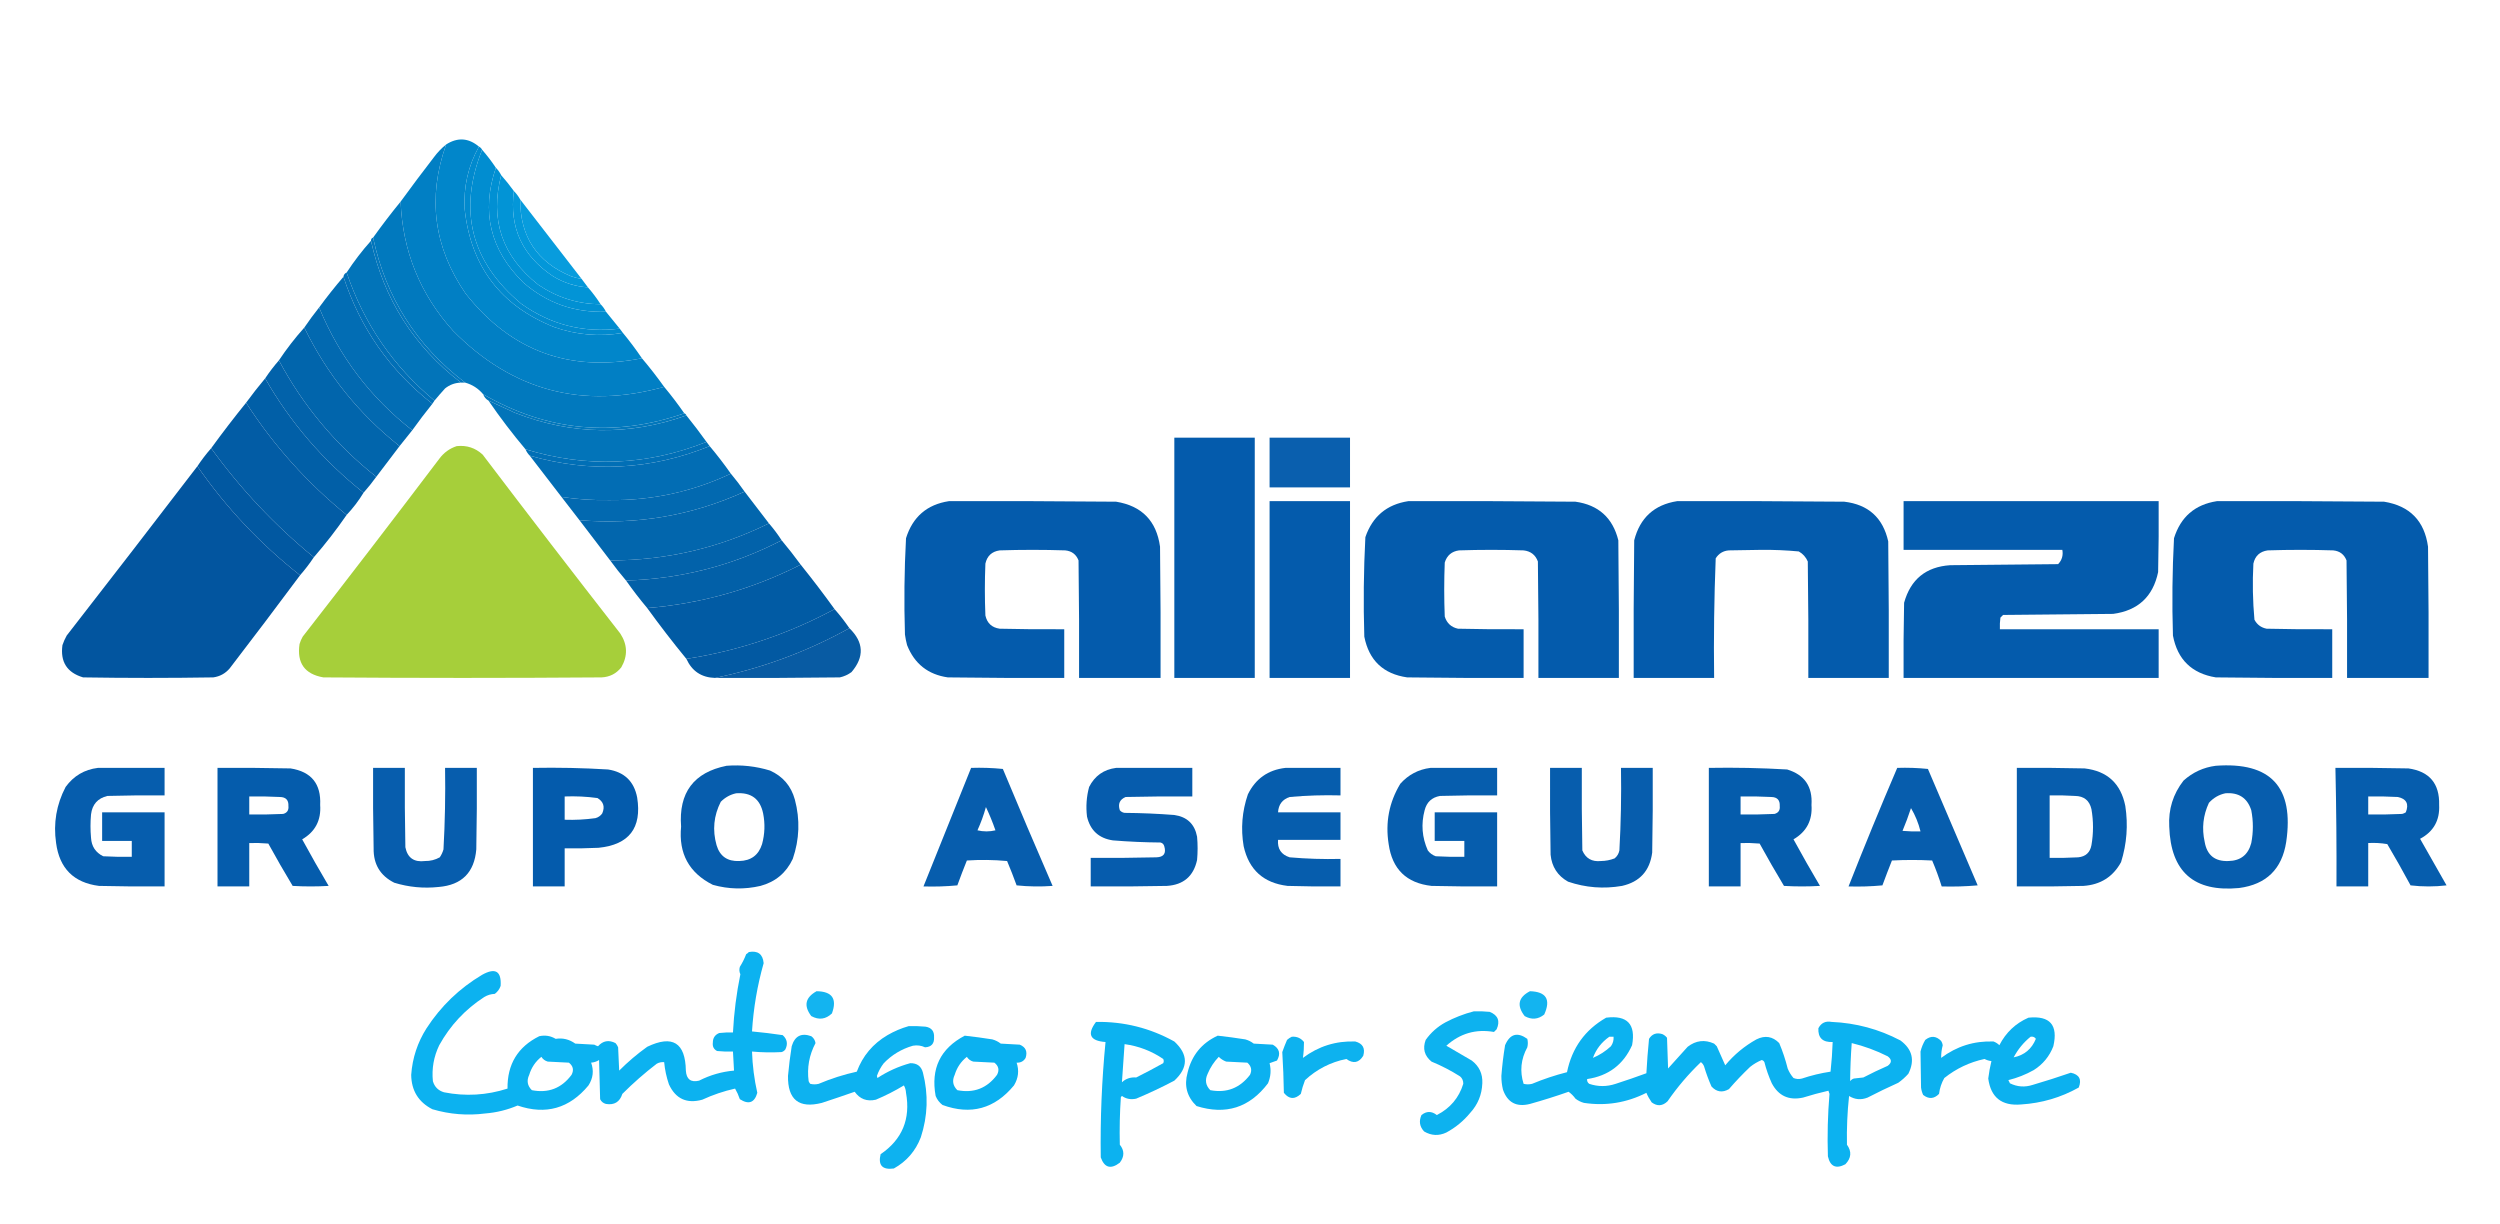 <?xml version="1.0" encoding="UTF-8"?>
<!DOCTYPE svg PUBLIC "-//W3C//DTD SVG 1.1//EN" "http://www.w3.org/Graphics/SVG/1.1/DTD/svg11.dtd">
<svg xmlns="http://www.w3.org/2000/svg" version="1.1" width="2362px" height="1156px" style="shape-rendering:geometricPrecision; text-rendering:geometricPrecision; image-rendering:optimizeQuality; fill-rule:evenodd; clip-rule:evenodd" xmlns:xlink="http://www.w3.org/1999/xlink">
<g><path style="opacity:0.996" fill="#0086ca" d="M 452.5,138.5 C 442.346,156.757 437.846,176.424 439,197.5C 444.817,251.645 472.984,288.812 523.5,309C 544.703,316.509 566.369,318.342 588.5,314.5C 594.885,322.217 600.885,330.217 606.5,338.5C 538.346,352.066 482.846,331.732 440,277.5C 409.815,233.69 403.648,186.69 421.5,136.5C 432.291,129.574 442.625,130.24 452.5,138.5 Z"/></g>
<g><path style="opacity:0.995" fill="#007fc4" d="M 421.5,136.5 C 403.648,186.69 409.815,233.69 440,277.5C 482.846,331.732 538.346,352.066 606.5,338.5C 613.851,347.19 620.851,356.19 627.5,365.5C 550.566,386.975 484.066,369.309 428,312.5C 396.894,277.929 380.394,237.263 378.5,190.5C 388.783,176.377 399.283,162.377 410,148.5C 413.336,143.998 417.169,139.998 421.5,136.5 Z"/></g>
<g><path style="opacity:0.996" fill="#008ace" d="M 452.5,138.5 C 453.833,139.167 454.833,140.167 455.5,141.5C 432.649,198.928 444.982,247.428 492.5,287C 520.363,306.883 551.363,314.716 585.5,310.5C 586.5,311.833 587.5,313.167 588.5,314.5C 566.369,318.342 544.703,316.509 523.5,309C 472.984,288.812 444.817,251.645 439,197.5C 437.846,176.424 442.346,156.757 452.5,138.5 Z"/></g>
<g><path style="opacity:0.994" fill="#008dd0" d="M 455.5,141.5 C 460.186,146.858 464.519,152.525 468.5,158.5C 454.366,199.967 463.033,236.134 494.5,267C 516.808,286.382 542.808,295.549 572.5,294.5C 576.823,299.794 581.156,305.127 585.5,310.5C 551.363,314.716 520.363,306.883 492.5,287C 444.982,247.428 432.649,198.928 455.5,141.5 Z"/></g>
<g><path style="opacity:0.993" fill="#0090d3" d="M 468.5,158.5 C 470.547,160.55 472.214,162.883 473.5,165.5C 462.682,207.546 474.349,242.046 508.5,269C 526.276,281.091 545.942,287.258 567.5,287.5C 569.547,289.55 571.214,291.883 572.5,294.5C 542.808,295.549 516.808,286.382 494.5,267C 463.033,236.134 454.366,199.967 468.5,158.5 Z"/></g>
<g><path style="opacity:0.991" fill="#0093d6" d="M 473.5,165.5 C 477.729,170.278 481.729,175.278 485.5,180.5C 481.093,214.862 493.426,241.695 522.5,261C 532.659,267.22 543.659,270.72 555.5,271.5C 559.885,276.55 563.885,281.884 567.5,287.5C 545.942,287.258 526.276,281.091 508.5,269C 474.349,242.046 462.682,207.546 473.5,165.5 Z"/></g>
<g><path style="opacity:0.988" fill="#0096d8" d="M 485.5,180.5 C 487.853,182.86 489.853,185.527 491.5,188.5C 491.308,223.461 507.308,247.627 539.5,261C 542.768,262.15 546.101,262.984 549.5,263.5C 551.5,266.167 553.5,268.833 555.5,271.5C 543.659,270.72 532.659,267.22 522.5,261C 493.426,241.695 481.093,214.862 485.5,180.5 Z"/></g>
<g><path style="opacity:0.966" fill="#0099dc" d="M 491.5,188.5 C 510.802,213.476 530.136,238.476 549.5,263.5C 546.101,262.984 542.768,262.15 539.5,261C 507.308,247.627 491.308,223.461 491.5,188.5 Z"/></g>
<g><path style="opacity:0.995" fill="#0079be" d="M 378.5,190.5 C 380.394,237.263 396.894,277.929 428,312.5C 484.066,369.309 550.566,386.975 627.5,365.5C 634.186,373.525 640.519,381.859 646.5,390.5C 580.418,413.523 517.085,407.523 456.5,372.5C 451.963,367.066 446.297,363.4 439.5,361.5C 393.627,326.8 364.627,281.134 352.5,224.5C 360.814,212.858 369.481,201.525 378.5,190.5 Z"/></g>
<g><path style="opacity:0.989" fill="#0075bc" d="M 352.5,224.5 C 364.627,281.134 393.627,326.8 439.5,361.5C 438.167,361.5 436.833,361.5 435.5,361.5C 391.029,327.259 362.696,282.592 350.5,227.5C 350.427,225.973 351.094,224.973 352.5,224.5 Z"/></g>
<g><path style="opacity:0.992" fill="#0073b8" d="M 350.5,227.5 C 362.696,282.592 391.029,327.259 435.5,361.5C 429.886,361.649 424.886,363.482 420.5,367C 417.031,370.812 413.698,374.645 410.5,378.5C 371.46,346.1 343.793,305.766 327.5,257.5C 334.407,246.925 342.074,236.925 350.5,227.5 Z"/></g>
<g><path style="opacity:0.995" fill="#006fb6" d="M 327.5,257.5 C 343.793,305.766 371.46,346.1 410.5,378.5C 409.833,379.5 409.167,380.5 408.5,381.5C 368.407,350.056 340.407,310.056 324.5,261.5C 324.738,259.596 325.738,258.262 327.5,257.5 Z"/></g>
<g><path style="opacity:0.992" fill="#006cb3" d="M 324.5,261.5 C 340.407,310.056 368.407,350.056 408.5,381.5C 401.924,389.654 395.591,397.987 389.5,406.5C 349.929,375.596 320.596,336.929 301.5,290.5C 308.817,280.521 316.483,270.854 324.5,261.5 Z"/></g>
<g><path style="opacity:0.992" fill="#0068af" d="M 301.5,290.5 C 320.596,336.929 349.929,375.596 389.5,406.5C 385.47,411.524 381.47,416.524 377.5,421.5C 338.951,390.96 308.951,353.626 287.5,309.5C 291.925,302.98 296.592,296.647 301.5,290.5 Z"/></g>
<g><path style="opacity:0.993" fill="#0065ac" d="M 287.5,309.5 C 308.951,353.626 338.951,390.96 377.5,421.5C 370.167,431.167 362.833,440.833 355.5,450.5C 317.112,420.128 286.446,383.461 263.5,340.5C 270.786,329.586 278.786,319.252 287.5,309.5 Z"/></g>
<g><path style="opacity:0.992" fill="#0061a9" d="M 263.5,340.5 C 286.446,383.461 317.112,420.128 355.5,450.5C 351.729,455.722 347.729,460.722 343.5,465.5C 305.484,435.416 274.484,399.416 250.5,357.5C 254.481,351.525 258.814,345.858 263.5,340.5 Z"/></g>
<g><path style="opacity:0.993" fill="#005fa7" d="M 250.5,357.5 C 274.484,399.416 305.484,435.416 343.5,465.5C 338.883,473.078 333.55,480.078 327.5,486.5C 290.104,456.115 258.438,420.782 232.5,380.5C 238.27,372.613 244.27,364.946 250.5,357.5 Z"/></g>
<g><path style="opacity:0.99" fill="#0076bb" d="M 456.5,372.5 C 517.085,407.523 580.418,413.523 646.5,390.5C 647.5,390.833 648.167,391.5 648.5,392.5C 594.256,411.861 540.256,411.028 486.5,390C 478.145,386.155 469.812,382.322 461.5,378.5C 459.11,377.109 457.443,375.109 456.5,372.5 Z"/></g>
<g><path style="opacity:0.992" fill="#0073b8" d="M 461.5,378.5 C 469.812,382.322 478.145,386.155 486.5,390C 540.256,411.028 594.256,411.861 648.5,392.5C 655.076,400.654 661.409,408.987 667.5,417.5C 611.348,439.891 554.348,442.224 496.5,424.5C 484.073,409.74 472.406,394.407 461.5,378.5 Z"/></g>
<g><path style="opacity:0.992" fill="#005ba4" d="M 232.5,380.5 C 258.438,420.782 290.104,456.115 327.5,486.5C 317.9,500.429 307.567,513.762 296.5,526.5C 259.659,496.328 227.325,461.995 199.5,423.5C 210.148,408.858 221.148,394.524 232.5,380.5 Z"/></g>
<g><path style="opacity:0.984" fill="#0059ab" d="M 1109.5,413.5 C 1134.83,413.5 1160.17,413.5 1185.5,413.5C 1185.5,489.167 1185.5,564.833 1185.5,640.5C 1160.17,640.5 1134.83,640.5 1109.5,640.5C 1109.5,564.833 1109.5,489.167 1109.5,413.5 Z"/></g>
<g><path style="opacity:0.959" fill="#0059ab" d="M 1199.5,413.5 C 1224.83,413.5 1250.17,413.5 1275.5,413.5C 1275.5,429.167 1275.5,444.833 1275.5,460.5C 1250.17,460.5 1224.83,460.5 1199.5,460.5C 1199.5,444.833 1199.5,429.167 1199.5,413.5 Z"/></g>
<g><path style="opacity:0.993" fill="#006fb6" d="M 667.5,417.5 C 668.488,418.795 669.488,420.128 670.5,421.5C 614.896,444.045 558.229,447.045 500.5,430.5C 498.774,428.772 497.441,426.772 496.5,424.5C 554.348,442.224 611.348,439.891 667.5,417.5 Z"/></g>
<g><path style="opacity:0.988" fill="#a5ce38" d="M 431.5,421.5 C 440.935,420.479 449.102,423.145 456,429.5C 498.95,486.118 542.284,542.452 586,598.5C 592.893,608.99 593.226,619.656 587,630.5C 582.278,636.444 576.112,639.611 568.5,640C 480.833,640.667 393.167,640.667 305.5,640C 287.857,636.914 280.357,626.414 283,608.5C 283.725,606.051 284.725,603.717 286,601.5C 329.383,545.785 372.383,489.785 415,433.5C 419.305,427.672 424.805,423.672 431.5,421.5 Z"/></g>
<g><path style="opacity:0.992" fill="#006cb3" d="M 670.5,421.5 C 677.519,429.857 684.185,438.524 690.5,447.5C 654.214,464.626 615.881,472.959 575.5,472.5C 560.405,472.764 545.405,471.764 530.5,469.5C 520.5,456.5 510.5,443.5 500.5,430.5C 558.229,447.045 614.896,444.045 670.5,421.5 Z"/></g>
<g><path style="opacity:0.993" fill="#0058a1" d="M 199.5,423.5 C 227.325,461.995 259.659,496.328 296.5,526.5C 292.543,532.457 288.21,538.123 283.5,543.5C 245.932,513.937 213.599,479.604 186.5,440.5C 190.481,434.525 194.814,428.858 199.5,423.5 Z"/></g>
<g><path style="opacity:0.99" fill="#00549e" d="M 186.5,440.5 C 213.599,479.604 245.932,513.937 283.5,543.5C 261.594,572.953 239.428,602.286 217,631.5C 212.931,636.285 207.764,639.119 201.5,640C 160.5,640.667 119.5,640.667 78.5,640C 63.317,635.481 56.817,625.314 59,609.5C 60.059,606.382 61.392,603.382 63,600.5C 104.413,547.267 145.58,493.933 186.5,440.5 Z"/></g>
<g><path style="opacity:0.992" fill="#0068af" d="M 690.5,447.5 C 695.064,452.948 699.398,458.615 703.5,464.5C 653.909,487.062 601.909,496.062 547.5,491.5C 541.864,484.191 536.198,476.857 530.5,469.5C 545.405,471.764 560.405,472.764 575.5,472.5C 615.881,472.959 654.214,464.626 690.5,447.5 Z"/></g>
<g><path style="opacity:0.992" fill="#0065ac" d="M 703.5,464.5 C 711.155,474.461 718.822,484.461 726.5,494.5C 679.359,517.783 629.359,529.45 576.5,529.5C 566.833,516.833 557.167,504.167 547.5,491.5C 601.909,496.062 653.909,487.062 703.5,464.5 Z"/></g>
<g><path style="opacity:0.981" fill="#0059ab" d="M 896.5,473.5 C 949.168,473.333 1001.83,473.5 1054.5,474C 1078.79,477.954 1092.62,492.121 1096,516.5C 1096.5,557.832 1096.67,599.165 1096.5,640.5C 1070.83,640.5 1045.17,640.5 1019.5,640.5C 1019.67,603.498 1019.5,566.498 1019,529.5C 1016.79,523.808 1012.63,520.641 1006.5,520C 985.833,519.333 965.167,519.333 944.5,520C 937.118,521.049 932.618,525.216 931,532.5C 930.333,548.833 930.333,565.167 931,581.5C 932.618,588.784 937.118,592.951 944.5,594C 964.831,594.5 985.164,594.667 1005.5,594.5C 1005.5,609.833 1005.5,625.167 1005.5,640.5C 968.832,640.667 932.165,640.5 895.5,640C 876.792,637.296 863.958,627.129 857,609.5C 856.118,606.211 855.452,602.877 855,599.5C 854.047,569.132 854.381,538.799 856,508.5C 862.314,488.343 875.814,476.676 896.5,473.5 Z"/></g>
<g><path style="opacity:0.981" fill="#0059ab" d="M 1199.5,473.5 C 1224.83,473.5 1250.17,473.5 1275.5,473.5C 1275.5,529.167 1275.5,584.833 1275.5,640.5C 1250.17,640.5 1224.83,640.5 1199.5,640.5C 1199.5,584.833 1199.5,529.167 1199.5,473.5 Z"/></g>
<g><path style="opacity:0.983" fill="#0059ab" d="M 1330.5,473.5 C 1383.17,473.333 1435.83,473.5 1488.5,474C 1510.23,477.061 1523.73,489.228 1529,510.5C 1529.5,553.832 1529.67,597.165 1529.5,640.5C 1504.17,640.5 1478.83,640.5 1453.5,640.5C 1453.67,603.832 1453.5,567.165 1453,530.5C 1450.72,524.263 1446.22,520.763 1439.5,520C 1419.17,519.333 1398.83,519.333 1378.5,520C 1371.56,520.934 1367.06,524.767 1365,531.5C 1364.33,548.5 1364.33,565.5 1365,582.5C 1366.94,588.776 1371.11,592.61 1377.5,594C 1398.16,594.5 1418.83,594.667 1439.5,594.5C 1439.5,609.833 1439.5,625.167 1439.5,640.5C 1402.83,640.667 1366.17,640.5 1329.5,640C 1306.91,636.744 1293.41,623.911 1289,601.5C 1288.04,570.127 1288.37,538.794 1290,507.5C 1296.7,487.958 1310.2,476.625 1330.5,473.5 Z"/></g>
<g><path style="opacity:0.984" fill="#0059ab" d="M 1584.5,473.5 C 1637.17,473.333 1689.83,473.5 1742.5,474C 1765.18,476.682 1779.02,489.182 1784,511.5C 1784.5,554.499 1784.67,597.499 1784.5,640.5C 1759.17,640.5 1733.83,640.5 1708.5,640.5C 1708.67,603.832 1708.5,567.165 1708,530.5C 1706.22,526.388 1703.39,523.222 1699.5,521C 1687.71,519.888 1675.88,519.388 1664,519.5C 1653.83,519.667 1643.67,519.833 1633.5,520C 1628.1,520.389 1623.94,522.889 1621,527.5C 1619.52,565.105 1619.02,602.772 1619.5,640.5C 1594.17,640.5 1568.83,640.5 1543.5,640.5C 1543.33,597.165 1543.5,553.832 1544,510.5C 1549.45,489.217 1562.95,476.883 1584.5,473.5 Z"/></g>
<g><path style="opacity:0.982" fill="#0059ab" d="M 1798.5,473.5 C 1878.83,473.5 1959.17,473.5 2039.5,473.5C 2039.67,495.836 2039.5,518.169 2039,540.5C 2034.16,563.674 2019.99,576.841 1996.5,580C 1961.83,580.333 1927.17,580.667 1892.5,581C 1891.67,581.833 1890.83,582.667 1890,583.5C 1889.5,587.152 1889.33,590.818 1889.5,594.5C 1939.5,594.5 1989.5,594.5 2039.5,594.5C 2039.5,609.833 2039.5,625.167 2039.5,640.5C 1959.17,640.5 1878.83,640.5 1798.5,640.5C 1798.33,616.831 1798.5,593.164 1799,569.5C 1805.11,547.394 1819.61,535.561 1842.5,534C 1876.5,533.667 1910.5,533.333 1944.5,533C 1948.1,529.265 1949.43,524.765 1948.5,519.5C 1898.5,519.5 1848.5,519.5 1798.5,519.5C 1798.5,504.167 1798.5,488.833 1798.5,473.5 Z"/></g>
<g><path style="opacity:0.981" fill="#0059ab" d="M 2094.5,473.5 C 2147.17,473.333 2199.83,473.5 2252.5,474C 2276.79,477.954 2290.62,492.121 2294,516.5C 2294.5,557.832 2294.67,599.165 2294.5,640.5C 2268.83,640.5 2243.17,640.5 2217.5,640.5C 2217.67,603.498 2217.5,566.498 2217,529.5C 2214.79,523.808 2210.63,520.641 2204.5,520C 2183.83,519.333 2163.17,519.333 2142.5,520C 2135.08,521.086 2130.58,525.253 2129,532.5C 2128.06,550.22 2128.39,567.886 2130,585.5C 2132.46,590.149 2136.29,592.983 2141.5,594C 2162.16,594.5 2182.83,594.667 2203.5,594.5C 2203.5,609.833 2203.5,625.167 2203.5,640.5C 2166.83,640.667 2130.17,640.5 2093.5,640C 2070.79,636.291 2057.29,623.124 2053,600.5C 2052.05,569.799 2052.38,539.132 2054,508.5C 2060.29,488.372 2073.79,476.705 2094.5,473.5 Z"/></g>
<g><path style="opacity:0.992" fill="#0061a9" d="M 726.5,494.5 C 730.853,499.527 734.853,504.86 738.5,510.5C 692.511,534.249 643.511,546.915 591.5,548.5C 586.27,542.387 581.27,536.054 576.5,529.5C 629.359,529.45 679.359,517.783 726.5,494.5 Z"/></g>
<g><path style="opacity:0.992" fill="#005fa7" d="M 738.5,510.5 C 744.73,517.946 750.73,525.613 756.5,533.5C 710.901,556.651 662.567,570.318 611.5,574.5C 604.481,566.143 597.815,557.476 591.5,548.5C 643.511,546.915 692.511,534.249 738.5,510.5 Z"/></g>
<g><path style="opacity:0.993" fill="#005ba4" d="M 756.5,533.5 C 767.519,547.192 778.186,561.192 788.5,575.5C 744.475,599.175 697.808,614.842 648.5,622.5C 635.694,606.9 623.361,590.9 611.5,574.5C 662.567,570.318 710.901,556.651 756.5,533.5 Z"/></g>
<g><path style="opacity:0.991" fill="#0058a1" d="M 788.5,575.5 C 793.518,581.19 798.185,587.19 802.5,593.5C 762.557,615.639 720.223,631.306 675.5,640.5C 662.771,640.106 653.771,634.106 648.5,622.5C 697.808,614.842 744.475,599.175 788.5,575.5 Z"/></g>
<g><path style="opacity:0.968" fill="#0056a0" d="M 802.5,593.5 C 816.132,606.765 816.799,620.598 804.5,635C 801.205,637.434 797.538,639.101 793.5,640C 754.168,640.5 714.835,640.667 675.5,640.5C 720.223,631.306 762.557,615.639 802.5,593.5 Z"/></g>
<g><path style="opacity:0.97" fill="#0059ab" d="M 686.5,723.5 C 700.484,722.437 714.15,723.937 727.5,728C 739.648,733.481 747.481,742.648 751,755.5C 756.01,774.382 755.343,793.049 749,811.5C 742.789,824.71 732.622,833.21 718.5,837C 703.424,840.512 688.424,840.179 673.5,836C 651.013,824.705 641.013,806.372 643.5,781C 641.082,748.911 655.415,729.744 686.5,723.5 Z M 695.5,749.5 C 709.654,748.474 718.154,754.807 721,768.5C 722.944,778.233 722.611,787.9 720,797.5C 716.75,807.898 709.583,813.231 698.5,813.5C 687.285,813.998 680.118,808.998 677,798.5C 672.987,784.274 674.321,770.608 681,757.5C 685.134,753.354 689.968,750.687 695.5,749.5 Z"/></g>
<g><path style="opacity:0.97" fill="#0059ab" d="M 2093.5,723.5 C 2145.46,719.685 2167.63,743.685 2160,795.5C 2156.05,821.119 2141.21,835.619 2115.5,839C 2072.91,843.071 2050.91,823.737 2049.5,781C 2048.6,764.705 2053.1,750.205 2063,737.5C 2071.76,729.642 2081.92,724.976 2093.5,723.5 Z M 2102.5,749.5 C 2115.06,748.507 2123.22,753.84 2127,765.5C 2129,775.833 2129,786.167 2127,796.5C 2124.1,807.563 2116.94,813.23 2105.5,813.5C 2092.68,814.022 2085.18,808.022 2083,795.5C 2080.13,782.677 2081.46,770.344 2087,758.5C 2091.29,753.779 2096.46,750.779 2102.5,749.5 Z"/></g>
<g><path style="opacity:0.974" fill="#0059ab" d="M 92.5,725.5 C 113.5,725.5 134.5,725.5 155.5,725.5C 155.5,734.167 155.5,742.833 155.5,751.5C 137.497,751.333 119.497,751.5 101.5,752C 92.314,754.168 87.147,760.001 86,769.5C 85.333,776.833 85.333,784.167 86,791.5C 86.475,799.635 90.309,805.469 97.5,809C 106.494,809.5 115.494,809.666 124.5,809.5C 124.5,804.5 124.5,799.5 124.5,794.5C 115.167,794.5 105.833,794.5 96.5,794.5C 96.5,785.5 96.5,776.5 96.5,767.5C 116.167,767.5 135.833,767.5 155.5,767.5C 155.5,790.833 155.5,814.167 155.5,837.5C 134.831,837.667 114.164,837.5 93.5,837C 69.701,833.966 56.201,820.466 53,796.5C 50.282,777.807 53.282,760.14 62,743.5C 69.592,733.062 79.759,727.062 92.5,725.5 Z"/></g>
<g><path style="opacity:0.977" fill="#0059ab" d="M 205.5,725.5 C 228.502,725.333 251.502,725.5 274.5,726C 294.131,729.079 303.465,740.579 302.5,760.5C 303.517,774.972 297.85,785.805 285.5,793C 293.573,807.813 301.907,822.48 310.5,837C 299.167,837.667 287.833,837.667 276.5,837C 268.581,823.83 260.914,810.497 253.5,797C 247.509,796.501 241.509,796.334 235.5,796.5C 235.5,810.167 235.5,823.833 235.5,837.5C 225.5,837.5 215.5,837.5 205.5,837.5C 205.5,800.167 205.5,762.833 205.5,725.5 Z M 235.5,752.5 C 245.172,752.334 254.839,752.5 264.5,753C 270.109,753.108 272.776,755.941 272.5,761.5C 272.922,765.511 271.255,768.011 267.5,769C 256.839,769.5 246.172,769.667 235.5,769.5C 235.5,763.833 235.5,758.167 235.5,752.5 Z"/></g>
<g><path style="opacity:0.969" fill="#0059ab" d="M 352.5,725.5 C 362.5,725.5 372.5,725.5 382.5,725.5C 382.333,750.502 382.5,775.502 383,800.5C 385.002,810.479 391.169,814.813 401.5,813.5C 406.49,813.586 411.156,812.419 415.5,810C 417.068,807.696 418.235,805.196 419,802.5C 420.422,776.864 420.922,751.197 420.5,725.5C 430.5,725.5 440.5,725.5 450.5,725.5C 450.667,751.169 450.5,776.835 450,802.5C 448.161,824.339 436.327,836.173 414.5,838C 400.195,839.536 386.195,838.203 372.5,834C 359.255,827.363 352.755,816.529 353,801.5C 352.5,776.169 352.333,750.836 352.5,725.5 Z"/></g>
<g><path style="opacity:0.981" fill="#0059ab" d="M 503.5,725.5 C 527.205,725.062 550.872,725.562 574.5,727C 589.917,729.418 599.084,738.252 602,753.5C 606.548,782.255 594.381,798.088 565.5,801C 554.839,801.5 544.172,801.667 533.5,801.5C 533.5,813.5 533.5,825.5 533.5,837.5C 523.5,837.5 513.5,837.5 503.5,837.5C 503.5,800.167 503.5,762.833 503.5,725.5 Z M 533.5,752.5 C 543.898,752.101 554.232,752.601 564.5,754C 570.192,757.414 571.692,762.247 569,768.5C 567.363,770.81 565.196,772.31 562.5,773C 552.884,774.324 543.217,774.824 533.5,774.5C 533.5,767.167 533.5,759.833 533.5,752.5 Z"/></g>
<g><path style="opacity:0.972" fill="#0059ab" d="M 917.5,725.5 C 927.522,725.168 937.522,725.501 947.5,726.5C 962.879,763.473 978.545,800.306 994.5,837C 983.152,837.832 971.819,837.666 960.5,836.5C 957.696,828.754 954.696,821.088 951.5,813.5C 938.846,812.334 926.18,812.167 913.5,813C 910.371,820.763 907.371,828.596 904.5,836.5C 893.854,837.499 883.187,837.832 872.5,837.5C 887.5,800.167 902.5,762.833 917.5,725.5 Z M 931.5,762.5 C 934.865,769.572 937.865,776.906 940.5,784.5C 934.833,785.833 929.167,785.833 923.5,784.5C 926.744,777.352 929.411,770.018 931.5,762.5 Z"/></g>
<g><path style="opacity:0.973" fill="#0059ab" d="M 1054.5,725.5 C 1078.5,725.5 1102.5,725.5 1126.5,725.5C 1126.5,734.5 1126.5,743.5 1126.5,752.5C 1105.5,752.333 1084.5,752.5 1063.5,753C 1057.91,755.354 1056.07,759.521 1058,765.5C 1059.17,766.893 1060.67,767.727 1062.5,768C 1078.2,768.117 1093.87,768.784 1109.5,770C 1121.58,771.751 1128.75,778.584 1131,790.5C 1131.67,797.833 1131.67,805.167 1131,812.5C 1127.68,827.823 1118.18,835.989 1102.5,837C 1078.5,837.5 1054.5,837.667 1030.5,837.5C 1030.5,828.5 1030.5,819.5 1030.5,810.5C 1051.17,810.667 1071.84,810.5 1092.5,810C 1099.52,809.806 1102.02,806.306 1100,799.5C 1099.5,797.667 1098.33,796.5 1096.5,796C 1081.47,795.876 1066.47,795.21 1051.5,794C 1038.22,792.049 1030.05,784.549 1027,771.5C 1025.86,761.995 1026.52,752.662 1029,743.5C 1034.34,732.994 1042.84,726.994 1054.5,725.5 Z"/></g>
<g><path style="opacity:0.975" fill="#0059ab" d="M 1214.5,725.5 C 1231.83,725.5 1249.17,725.5 1266.5,725.5C 1266.5,734.167 1266.5,742.833 1266.5,751.5C 1250.44,751.062 1234.44,751.562 1218.5,753C 1211.6,755.28 1207.93,760.113 1207.5,767.5C 1227.17,767.5 1246.83,767.5 1266.5,767.5C 1266.5,776.167 1266.5,784.833 1266.5,793.5C 1246.83,793.5 1227.17,793.5 1207.5,793.5C 1206.81,801.976 1210.48,807.476 1218.5,810C 1234.46,811.385 1250.46,811.885 1266.5,811.5C 1266.5,820.167 1266.5,828.833 1266.5,837.5C 1249.83,837.667 1233.16,837.5 1216.5,837C 1193.77,834.272 1179.94,821.772 1175,799.5C 1172.18,782.811 1173.52,766.478 1179,750.5C 1186.29,735.704 1198.13,727.371 1214.5,725.5 Z"/></g>
<g><path style="opacity:0.974" fill="#0059ab" d="M 1351.5,725.5 C 1372.5,725.5 1393.5,725.5 1414.5,725.5C 1414.5,734.167 1414.5,742.833 1414.5,751.5C 1396.5,751.333 1378.5,751.5 1360.5,752C 1352.78,753.386 1347.95,757.886 1346,765.5C 1342.52,778.52 1343.52,791.187 1349,803.5C 1350.94,806.106 1353.44,807.939 1356.5,809C 1365.49,809.5 1374.49,809.666 1383.5,809.5C 1383.5,804.5 1383.5,799.5 1383.5,794.5C 1374.17,794.5 1364.83,794.5 1355.5,794.5C 1355.5,785.5 1355.5,776.5 1355.5,767.5C 1375.17,767.5 1394.83,767.5 1414.5,767.5C 1414.5,790.833 1414.5,814.167 1414.5,837.5C 1393.83,837.667 1373.16,837.5 1352.5,837C 1328.85,834.355 1315.35,821.188 1312,797.5C 1308.75,777.071 1312.42,758.071 1323,740.5C 1330.69,731.908 1340.19,726.908 1351.5,725.5 Z"/></g>
<g><path style="opacity:0.972" fill="#0059ab" d="M 1464.5,725.5 C 1474.5,725.5 1484.5,725.5 1494.5,725.5C 1494.33,751.502 1494.5,777.502 1495,803.5C 1498.24,811.044 1504.07,814.378 1512.5,813.5C 1516.99,813.462 1521.32,812.629 1525.5,811C 1527.89,809.048 1529.39,806.548 1530,803.5C 1531.45,777.543 1531.95,751.543 1531.5,725.5C 1541.5,725.5 1551.5,725.5 1561.5,725.5C 1561.67,752.169 1561.5,778.835 1561,805.5C 1558.78,822.711 1549.28,833.211 1532.5,837C 1515.11,840 1498.11,838.666 1481.5,833C 1471.63,827.436 1466.13,818.936 1465,807.5C 1464.5,780.169 1464.33,752.835 1464.5,725.5 Z"/></g>
<g><path style="opacity:0.977" fill="#0059ab" d="M 1614.5,725.5 C 1639.2,725.059 1663.87,725.559 1688.5,727C 1704.95,731.978 1712.62,743.145 1711.5,760.5C 1712.52,774.972 1706.85,785.805 1694.5,793C 1702.57,807.813 1710.91,822.48 1719.5,837C 1708.17,837.667 1696.83,837.667 1685.5,837C 1677.58,823.83 1669.91,810.497 1662.5,797C 1656.51,796.501 1650.51,796.334 1644.5,796.5C 1644.5,810.167 1644.5,823.833 1644.5,837.5C 1634.5,837.5 1624.5,837.5 1614.5,837.5C 1614.5,800.167 1614.5,762.833 1614.5,725.5 Z M 1644.5,752.5 C 1654.17,752.334 1663.84,752.5 1673.5,753C 1679.11,753.108 1681.78,755.941 1681.5,761.5C 1681.92,765.511 1680.26,768.011 1676.5,769C 1665.84,769.5 1655.17,769.667 1644.5,769.5C 1644.5,763.833 1644.5,758.167 1644.5,752.5 Z"/></g>
<g><path style="opacity:0.972" fill="#0059ab" d="M 1792.5,725.5 C 1802.19,725.168 1811.86,725.502 1821.5,726.5C 1837.17,763.167 1852.83,799.833 1868.5,836.5C 1857.19,837.499 1845.85,837.832 1834.5,837.5C 1831.93,829.187 1828.93,821.02 1825.5,813C 1812.83,812.333 1800.17,812.333 1787.5,813C 1784.41,820.777 1781.41,828.611 1778.5,836.5C 1767.85,837.499 1757.19,837.832 1746.5,837.5C 1761.28,799.945 1776.61,762.612 1792.5,725.5 Z M 1805.5,763.5 C 1809.55,770.291 1812.55,777.624 1814.5,785.5C 1808.82,785.666 1803.16,785.499 1797.5,785C 1800.46,777.942 1803.13,770.776 1805.5,763.5 Z"/></g>
<g><path style="opacity:0.971" fill="#0059ab" d="M 1905.5,725.5 C 1926.84,725.333 1948.17,725.5 1969.5,726C 1990.94,728.433 2003.77,740.267 2008,761.5C 2010.75,779.485 2009.41,797.152 2004,814.5C 1996.41,828.395 1984.58,835.895 1968.5,837C 1947.5,837.5 1926.5,837.667 1905.5,837.5C 1905.5,800.167 1905.5,762.833 1905.5,725.5 Z M 1936.5,751.5 C 1944.51,751.334 1952.51,751.5 1960.5,752C 1968.96,752.134 1974.13,756.301 1976,764.5C 1977.97,775.838 1977.97,787.171 1976,798.5C 1974.71,805.455 1970.54,809.289 1963.5,810C 1954.51,810.5 1945.51,810.666 1936.5,810.5C 1936.5,790.833 1936.5,771.167 1936.5,751.5 Z"/></g>
<g><path style="opacity:0.976" fill="#0059ab" d="M 2206.5,725.5 C 2229.5,725.333 2252.5,725.5 2275.5,726C 2295.35,728.825 2305.01,740.325 2304.5,760.5C 2305.22,775.064 2299.22,785.73 2286.5,792.5C 2294.83,807.167 2303.17,821.833 2311.5,836.5C 2300.17,837.833 2288.83,837.833 2277.5,836.5C 2270.42,823.338 2263.09,810.338 2255.5,797.5C 2249.54,796.504 2243.54,796.171 2237.5,796.5C 2237.5,810.167 2237.5,823.833 2237.5,837.5C 2227.5,837.5 2217.5,837.5 2207.5,837.5C 2207.67,800.16 2207.34,762.827 2206.5,725.5 Z M 2237.5,752.5 C 2246.84,752.334 2256.17,752.5 2265.5,753C 2273.65,754.756 2276.15,759.589 2273,767.5C 2271.93,768.191 2270.77,768.691 2269.5,769C 2258.84,769.5 2248.17,769.667 2237.5,769.5C 2237.5,763.833 2237.5,758.167 2237.5,752.5 Z"/></g>
<g><path style="opacity:0.953" fill="#00aeef" d="M 707.5,899.5 C 716.051,897.933 720.717,901.433 721.5,910C 715.52,931.044 711.854,952.544 710.5,974.5C 720.208,975.397 729.875,976.564 739.5,978C 743.721,981.822 744.554,986.322 742,991.5C 741.097,992.701 739.931,993.535 738.5,994C 729.155,994.517 719.822,994.35 710.5,993.5C 710.936,1006.66 712.603,1019.66 715.5,1032.5C 712.855,1041.87 707.355,1043.87 699,1038.5C 697.79,1034.91 696.29,1031.58 694.5,1028.5C 683.803,1030.9 673.47,1034.4 663.5,1039C 648.838,1043.01 638.338,1038.18 632,1024.5C 629.668,1017.67 628.168,1010.67 627.5,1003.5C 625.011,1003.3 622.677,1003.8 620.5,1005C 609.074,1013.76 598.241,1023.26 588,1033.5C 585.557,1041.14 580.39,1044.3 572.5,1043C 569.943,1042.31 568.109,1040.81 567,1038.5C 566.667,1026.17 566.333,1013.83 566,1001.5C 563.734,1002.96 561.234,1003.79 558.5,1004C 561.207,1011.5 560.374,1018.66 556,1025.5C 537.971,1047.29 515.638,1053.62 489,1044.5C 479.31,1048.64 469.143,1051.14 458.5,1052C 441.557,1054.17 424.891,1052.84 408.5,1048C 395.371,1041.26 388.704,1030.43 388.5,1015.5C 389.642,999.592 394.475,984.926 403,971.5C 416.593,950.573 434.093,933.74 455.5,921C 468.04,914.007 473.873,917.507 473,931.5C 471.939,934.562 470.106,937.062 467.5,939C 463.902,939.154 460.569,940.154 457.5,942C 439.522,953.643 425.355,968.81 415,987.5C 409.801,998.289 407.801,1009.62 409,1021.5C 410.556,1026.88 414.056,1030.38 419.5,1032C 439.797,1036.01 459.797,1034.84 479.5,1028.5C 479.205,1005.56 489.205,989.063 509.5,979C 515.052,977.804 520.219,978.637 525,981.5C 531.698,980.443 537.865,981.943 543.5,986C 549.5,986.333 555.5,986.667 561.5,987C 562.609,987.638 563.775,988.138 565,988.5C 569.675,983.283 575.175,982.283 581.5,985.5C 582.584,986.665 583.417,987.998 584,989.5C 584.333,996.833 584.667,1004.17 585,1011.5C 593.246,1003.25 602.079,995.75 611.5,989C 635.371,977.54 647.538,985.04 648,1011.5C 648.526,1019.71 652.693,1022.88 660.5,1021C 670.927,1015.69 681.927,1012.52 693.5,1011.5C 693.167,1005.5 692.833,999.5 692.5,993.5C 687.489,993.666 682.489,993.499 677.5,993C 674.334,991.334 673,988.668 673.5,985C 673.483,980.679 675.483,977.679 679.5,976C 683.821,975.501 688.154,975.334 692.5,975.5C 693.447,956.977 695.78,938.643 699.5,920.5C 698.456,918.232 698.289,915.899 699,913.5C 701.377,909.71 703.377,905.71 705,901.5C 705.995,900.934 706.828,900.267 707.5,899.5 Z M 511.5,998.5 C 512.854,1000.7 514.854,1002.2 517.5,1003C 524.167,1003.33 530.833,1003.67 537.5,1004C 541.533,1007.17 542.367,1011 540,1015.5C 530.567,1028.2 518.067,1033.03 502.5,1030C 498.25,1025.82 497.417,1020.99 500,1015.5C 502.105,1008.58 505.938,1002.91 511.5,998.5 Z"/></g>
<g><path style="opacity:0.922" fill="#00aeef" d="M 771.5,936.5 C 786.26,936.693 791.094,943.693 786,957.5C 780.146,963.077 773.646,963.91 766.5,960C 759.132,950.265 760.799,942.432 771.5,936.5 Z"/></g>
<g><path style="opacity:0.925" fill="#00aeef" d="M 1445.5,936.5 C 1460.9,936.96 1465.4,944.293 1459,958.5C 1453.21,963.18 1447.04,963.68 1440.5,960C 1432.8,950.033 1434.46,942.199 1445.5,936.5 Z"/></g>
<g><path style="opacity:0.946" fill="#00aeef" d="M 1392.5,955.5 C 1397.51,955.334 1402.51,955.501 1407.5,956C 1415.35,959.224 1417.51,964.724 1414,972.5C 1413.17,973.333 1412.33,974.167 1411.5,975C 1394.51,972.001 1379.51,976.334 1366.5,988C 1374.5,992.667 1382.5,997.333 1390.5,1002C 1397.58,1007.38 1400.91,1014.55 1400.5,1023.5C 1400.08,1034.28 1396.24,1043.61 1389,1051.5C 1382.66,1059.18 1375.16,1065.34 1366.5,1070C 1359.33,1073.37 1352.33,1073.03 1345.5,1069C 1341.25,1064.45 1340.42,1059.29 1343,1053.5C 1347.76,1049.65 1352.6,1049.65 1357.5,1053.5C 1370.07,1047.11 1378.4,1037.28 1382.5,1024C 1382.59,1021.19 1381.59,1018.85 1379.5,1017C 1370.94,1011.55 1361.94,1006.89 1352.5,1003C 1345.78,997.495 1343.94,990.661 1347,982.5C 1351.92,975.573 1358.09,970.073 1365.5,966C 1374.19,961.387 1383.19,957.887 1392.5,955.5 Z"/></g>
<g><path style="opacity:0.951" fill="#00aeef" d="M 1517.5,961.5 C 1537.47,958.967 1545.63,967.633 1542,987.5C 1533.78,1005.86 1519.62,1016.53 1499.5,1019.5C 1499.3,1021.39 1499.96,1022.89 1501.5,1024C 1509.75,1026.8 1518.09,1026.8 1526.5,1024C 1536.24,1020.86 1545.91,1017.53 1555.5,1014C 1556.08,1003.19 1556.92,992.353 1558,981.5C 1560.9,976.845 1565.06,975.345 1570.5,977C 1572.29,977.785 1573.79,978.951 1575,980.5C 1575.33,990.167 1575.67,999.833 1576,1009.5C 1582.17,1002.67 1588.33,995.833 1594.5,989C 1602.25,982.994 1610.58,981.994 1619.5,986C 1620.33,986.833 1621.17,987.667 1622,988.5C 1624.68,994.53 1627.35,1000.53 1630,1006.5C 1638.37,996.448 1648.21,988.281 1659.5,982C 1667.58,977.984 1674.75,979.15 1681,985.5C 1684.28,993.273 1686.94,1001.27 1689,1009.5C 1690.33,1012.83 1692.16,1015.83 1694.5,1018.5C 1697.1,1019.56 1699.77,1019.73 1702.5,1019C 1711.33,1016.04 1720.33,1013.88 1729.5,1012.5C 1730.52,1003.2 1731.19,993.866 1731.5,984.5C 1722.05,984.877 1717.55,980.544 1718,971.5C 1720.62,966.439 1724.79,964.439 1730.5,965.5C 1753.48,966.495 1775.15,972.328 1795.5,983C 1806.84,991.36 1809.34,1001.86 1803,1014.5C 1800.13,1017.7 1796.96,1020.54 1793.5,1023C 1783.68,1027.41 1774.01,1032.08 1764.5,1037C 1758.35,1039.43 1752.52,1038.93 1747,1035.5C 1745.36,1050.78 1744.69,1066.11 1745,1081.5C 1749.65,1087.97 1749.15,1094.14 1743.5,1100C 1734.68,1104.67 1729.18,1102.17 1727,1092.5C 1726.36,1072.8 1726.86,1053.14 1728.5,1033.5C 1728.17,1032.5 1727.83,1031.5 1727.5,1030.5C 1719.42,1032.35 1711.42,1034.52 1703.5,1037C 1690.16,1039.91 1680.33,1035.41 1674,1023.5C 1671.07,1017.05 1668.74,1010.38 1667,1003.5C 1666.48,1002.48 1665.65,1001.82 1664.5,1001.5C 1660.54,1003.15 1656.87,1005.31 1653.5,1008C 1646.47,1014.7 1639.8,1021.7 1633.5,1029C 1627.31,1032.58 1621.81,1031.74 1617,1026.5C 1614.27,1020.31 1611.94,1013.98 1610,1007.5C 1609.38,1005.88 1608.38,1004.55 1607,1003.5C 1595.25,1014.75 1584.75,1027.09 1575.5,1040.5C 1570.72,1045.08 1565.72,1045.41 1560.5,1041.5C 1558.48,1038.62 1556.81,1035.62 1555.5,1032.5C 1536.81,1041.94 1517.14,1045.11 1496.5,1042C 1493.55,1041.19 1490.89,1039.86 1488.5,1038C 1486.65,1035.44 1484.49,1033.27 1482,1031.5C 1469.96,1035.73 1457.8,1039.57 1445.5,1043C 1432.78,1046.22 1424.28,1041.72 1420,1029.5C 1418.98,1025.24 1418.48,1020.9 1418.5,1016.5C 1419.23,1006.78 1420.4,997.117 1422,987.5C 1426.6,976.801 1433.6,974.801 1443,981.5C 1443.67,984.167 1443.67,986.833 1443,989.5C 1436.92,1000.66 1435.76,1012.16 1439.5,1024C 1442.17,1024.67 1444.83,1024.67 1447.5,1024C 1458.25,1019.53 1469.25,1015.86 1480.5,1013C 1485.17,990.108 1497.5,972.941 1517.5,961.5 Z M 1520.5,979.5 C 1521.83,979.5 1523.17,979.5 1524.5,979.5C 1524.74,982.794 1523.91,985.794 1522,988.5C 1516.98,993.176 1511.31,996.842 1505,999.5C 1507.99,991.321 1513.15,984.655 1520.5,979.5 Z M 1749.5,985.5 C 1761.28,988.373 1772.62,992.539 1783.5,998C 1787.5,1001 1787.5,1004 1783.5,1007C 1775.71,1010.39 1768.05,1014.06 1760.5,1018C 1757.5,1018.33 1754.5,1018.67 1751.5,1019C 1750.07,1019.47 1748.9,1020.3 1748,1021.5C 1748.12,1009.5 1748.62,997.497 1749.5,985.5 Z"/></g>
<g><path style="opacity:0.95" fill="#00aeef" d="M 1916.5,961.5 C 1936.82,959.421 1944.65,968.421 1940,988.5C 1936.31,998.055 1930.14,1005.55 1921.5,1011C 1913.92,1015.25 1905.92,1018.42 1897.5,1020.5C 1898,1021.5 1898.5,1022.5 1899,1023.5C 1905.91,1026.91 1913.08,1027.41 1920.5,1025C 1932.6,1021.45 1944.6,1017.61 1956.5,1013.5C 1964.52,1015.21 1967.02,1019.87 1964,1027.5C 1947.11,1036.96 1928.94,1042.29 1909.5,1043.5C 1891.25,1045.07 1880.92,1036.9 1878.5,1019C 1879.18,1013.43 1880.18,1007.93 1881.5,1002.5C 1879.21,1002.28 1877.05,1001.61 1875,1000.5C 1860.89,1003.56 1848.22,1009.56 1837,1018.5C 1834.34,1023.12 1832.67,1028.12 1832,1033.5C 1827.31,1038.3 1822.31,1038.64 1817,1034.5C 1815.96,1032.29 1815.29,1029.95 1815,1027.5C 1814.87,1016.14 1814.7,1004.8 1814.5,993.5C 1815.43,989.626 1816.93,985.96 1819,982.5C 1824.27,978.353 1829.27,978.686 1834,983.5C 1834.78,984.729 1835.28,986.062 1835.5,987.5C 1834.45,991.477 1833.95,995.477 1834,999.5C 1848.7,988.487 1865.2,983.321 1883.5,984C 1885.59,984.792 1887.42,985.959 1889,987.5C 1895.18,975.479 1904.35,966.812 1916.5,961.5 Z M 1918.5,979.5 C 1920.66,979.116 1922.33,979.783 1923.5,981.5C 1919.56,991.12 1912.56,996.953 1902.5,999C 1906.55,991.378 1911.88,984.878 1918.5,979.5 Z"/></g>
<g><path style="opacity:0.951" fill="#00aeef" d="M 1035.5,965.5 C 1061.86,965.089 1086.52,971.256 1109.5,984C 1122.82,996.287 1122.82,1008.62 1109.5,1021C 1097.74,1027.21 1085.74,1032.88 1073.5,1038C 1068.56,1039.12 1064.06,1038.29 1060,1035.5C 1059.67,1035.83 1059.33,1036.17 1059,1036.5C 1057.97,1051.49 1057.64,1066.49 1058,1081.5C 1062.45,1087.02 1062.45,1092.69 1058,1098.5C 1049.49,1105.01 1043.49,1103.34 1040,1093.5C 1039.47,1057.09 1040.97,1020.75 1044.5,984.5C 1029.8,983.441 1026.8,977.108 1035.5,965.5 Z M 1062.5,986.5 C 1075.8,988.321 1087.97,992.988 1099,1000.5C 1099.67,1001.83 1099.67,1003.17 1099,1004.5C 1090.64,1009.18 1082.14,1013.68 1073.5,1018C 1068.26,1017.56 1063.76,1019.06 1060,1022.5C 1060.8,1010.57 1061.63,998.573 1062.5,986.5 Z"/></g>
<g><path style="opacity:0.947" fill="#00aeef" d="M 858.5,969.5 C 863.844,969.334 869.177,969.501 874.5,970C 880.139,970.971 882.805,974.304 882.5,980C 882.813,986.019 879.98,989.185 874,989.5C 870.381,987.793 866.547,987.293 862.5,988C 851.823,991.084 842.656,996.584 835,1004.5C 832.192,1008.14 830.025,1012.14 828.5,1016.5C 828.667,1017.17 828.833,1017.83 829,1018.5C 838.605,1012.2 848.939,1007.53 860,1004.5C 866.442,1004.38 870.442,1007.38 872,1013.5C 877.24,1034.06 876.574,1054.4 870,1074.5C 865.061,1087.44 856.561,1097.27 844.5,1104C 833.63,1105.47 829.463,1100.97 832,1090.5C 852.447,1076.53 860.447,1057.2 856,1032.5C 855.86,1029.96 855.194,1027.62 854,1025.5C 845.484,1030.67 836.651,1035.17 827.5,1039C 819.058,1040.91 812.391,1038.41 807.5,1031.5C 797.204,1035.1 786.87,1038.6 776.5,1042C 754.839,1047.52 744.172,1039.02 744.5,1016.5C 745.342,1007.12 746.508,997.792 748,988.5C 750.924,978.789 757.09,975.622 766.5,979C 768.726,980.62 770.06,982.786 770.5,985.5C 764.504,996.814 762.338,1008.81 764,1021.5C 764.374,1022.42 764.874,1023.25 765.5,1024C 768.167,1024.67 770.833,1024.67 773.5,1024C 785.174,1019.05 797.174,1015.22 809.5,1012.5C 815.037,997.632 824.703,986.132 838.5,978C 844.92,974.282 851.586,971.449 858.5,969.5 Z"/></g>
<g><path style="opacity:0.956" fill="#00aeef" d="M 911.5,978.5 C 920.356,979.487 929.023,980.654 937.5,982C 940.446,982.806 943.112,984.139 945.5,986C 951.5,986.333 957.5,986.667 963.5,987C 969.095,989.354 970.928,993.521 969,999.5C 967.151,1002.68 964.318,1004.18 960.5,1004C 963.012,1011.46 962.179,1018.62 958,1025.5C 939.749,1047.59 917.249,1053.76 890.5,1044C 887.567,1041.74 885.4,1038.9 884,1035.5C 879.264,1009.64 888.431,990.642 911.5,978.5 Z M 913.5,998.5 C 914.854,1000.7 916.854,1002.2 919.5,1003C 926.167,1003.33 932.833,1003.67 939.5,1004C 943.533,1007.17 944.367,1011 942,1015.5C 932.567,1028.2 920.067,1033.03 904.5,1030C 900.25,1025.82 899.417,1020.99 902,1015.5C 904.105,1008.58 907.938,1002.91 913.5,998.5 Z"/></g>
<g><path style="opacity:0.956" fill="#00aeef" d="M 1150.5,978.5 C 1159.36,979.487 1168.02,980.654 1176.5,982C 1179.45,982.806 1182.11,984.139 1184.5,986C 1190.5,986.333 1196.5,986.667 1202.5,987C 1208.83,990.581 1210.16,995.581 1206.5,1002C 1204.2,1002.9 1201.86,1003.73 1199.5,1004.5C 1201.11,1011.01 1200.61,1017.34 1198,1023.5C 1180.6,1046.52 1158.1,1053.69 1130.5,1045C 1121.43,1036.28 1118.6,1025.78 1122,1013.5C 1125.87,997.142 1135.37,985.476 1150.5,978.5 Z M 1151.5,998.5 C 1153.4,1000.46 1155.73,1001.96 1158.5,1003C 1165.17,1003.33 1171.83,1003.67 1178.5,1004C 1182.25,1007.29 1183.08,1011.13 1181,1015.5C 1171.38,1028.07 1158.88,1032.9 1143.5,1030C 1139.06,1025.52 1138.23,1020.36 1141,1014.5C 1143.51,1008.49 1147.01,1003.16 1151.5,998.5 Z"/></g>
<g><path style="opacity:0.946" fill="#00aeef" d="M 1220.5,979.5 C 1225.25,979.136 1229.08,980.802 1232,984.5C 1232.03,989.576 1231.7,994.576 1231,999.5C 1245.7,988.487 1262.2,983.321 1280.5,984C 1287.54,985.916 1290.04,990.416 1288,997.5C 1283.85,1004.22 1278.52,1005.22 1272,1000.5C 1257.08,1003.57 1244.08,1010.24 1233,1020.5C 1231.35,1024.75 1230.02,1029.08 1229,1033.5C 1223.27,1038.99 1217.94,1038.65 1213,1032.5C 1212.79,1019.64 1212.29,1006.81 1211.5,994C 1212.85,990.123 1214.35,986.29 1216,982.5C 1217.41,981.219 1218.91,980.219 1220.5,979.5 Z"/></g>
</svg>
